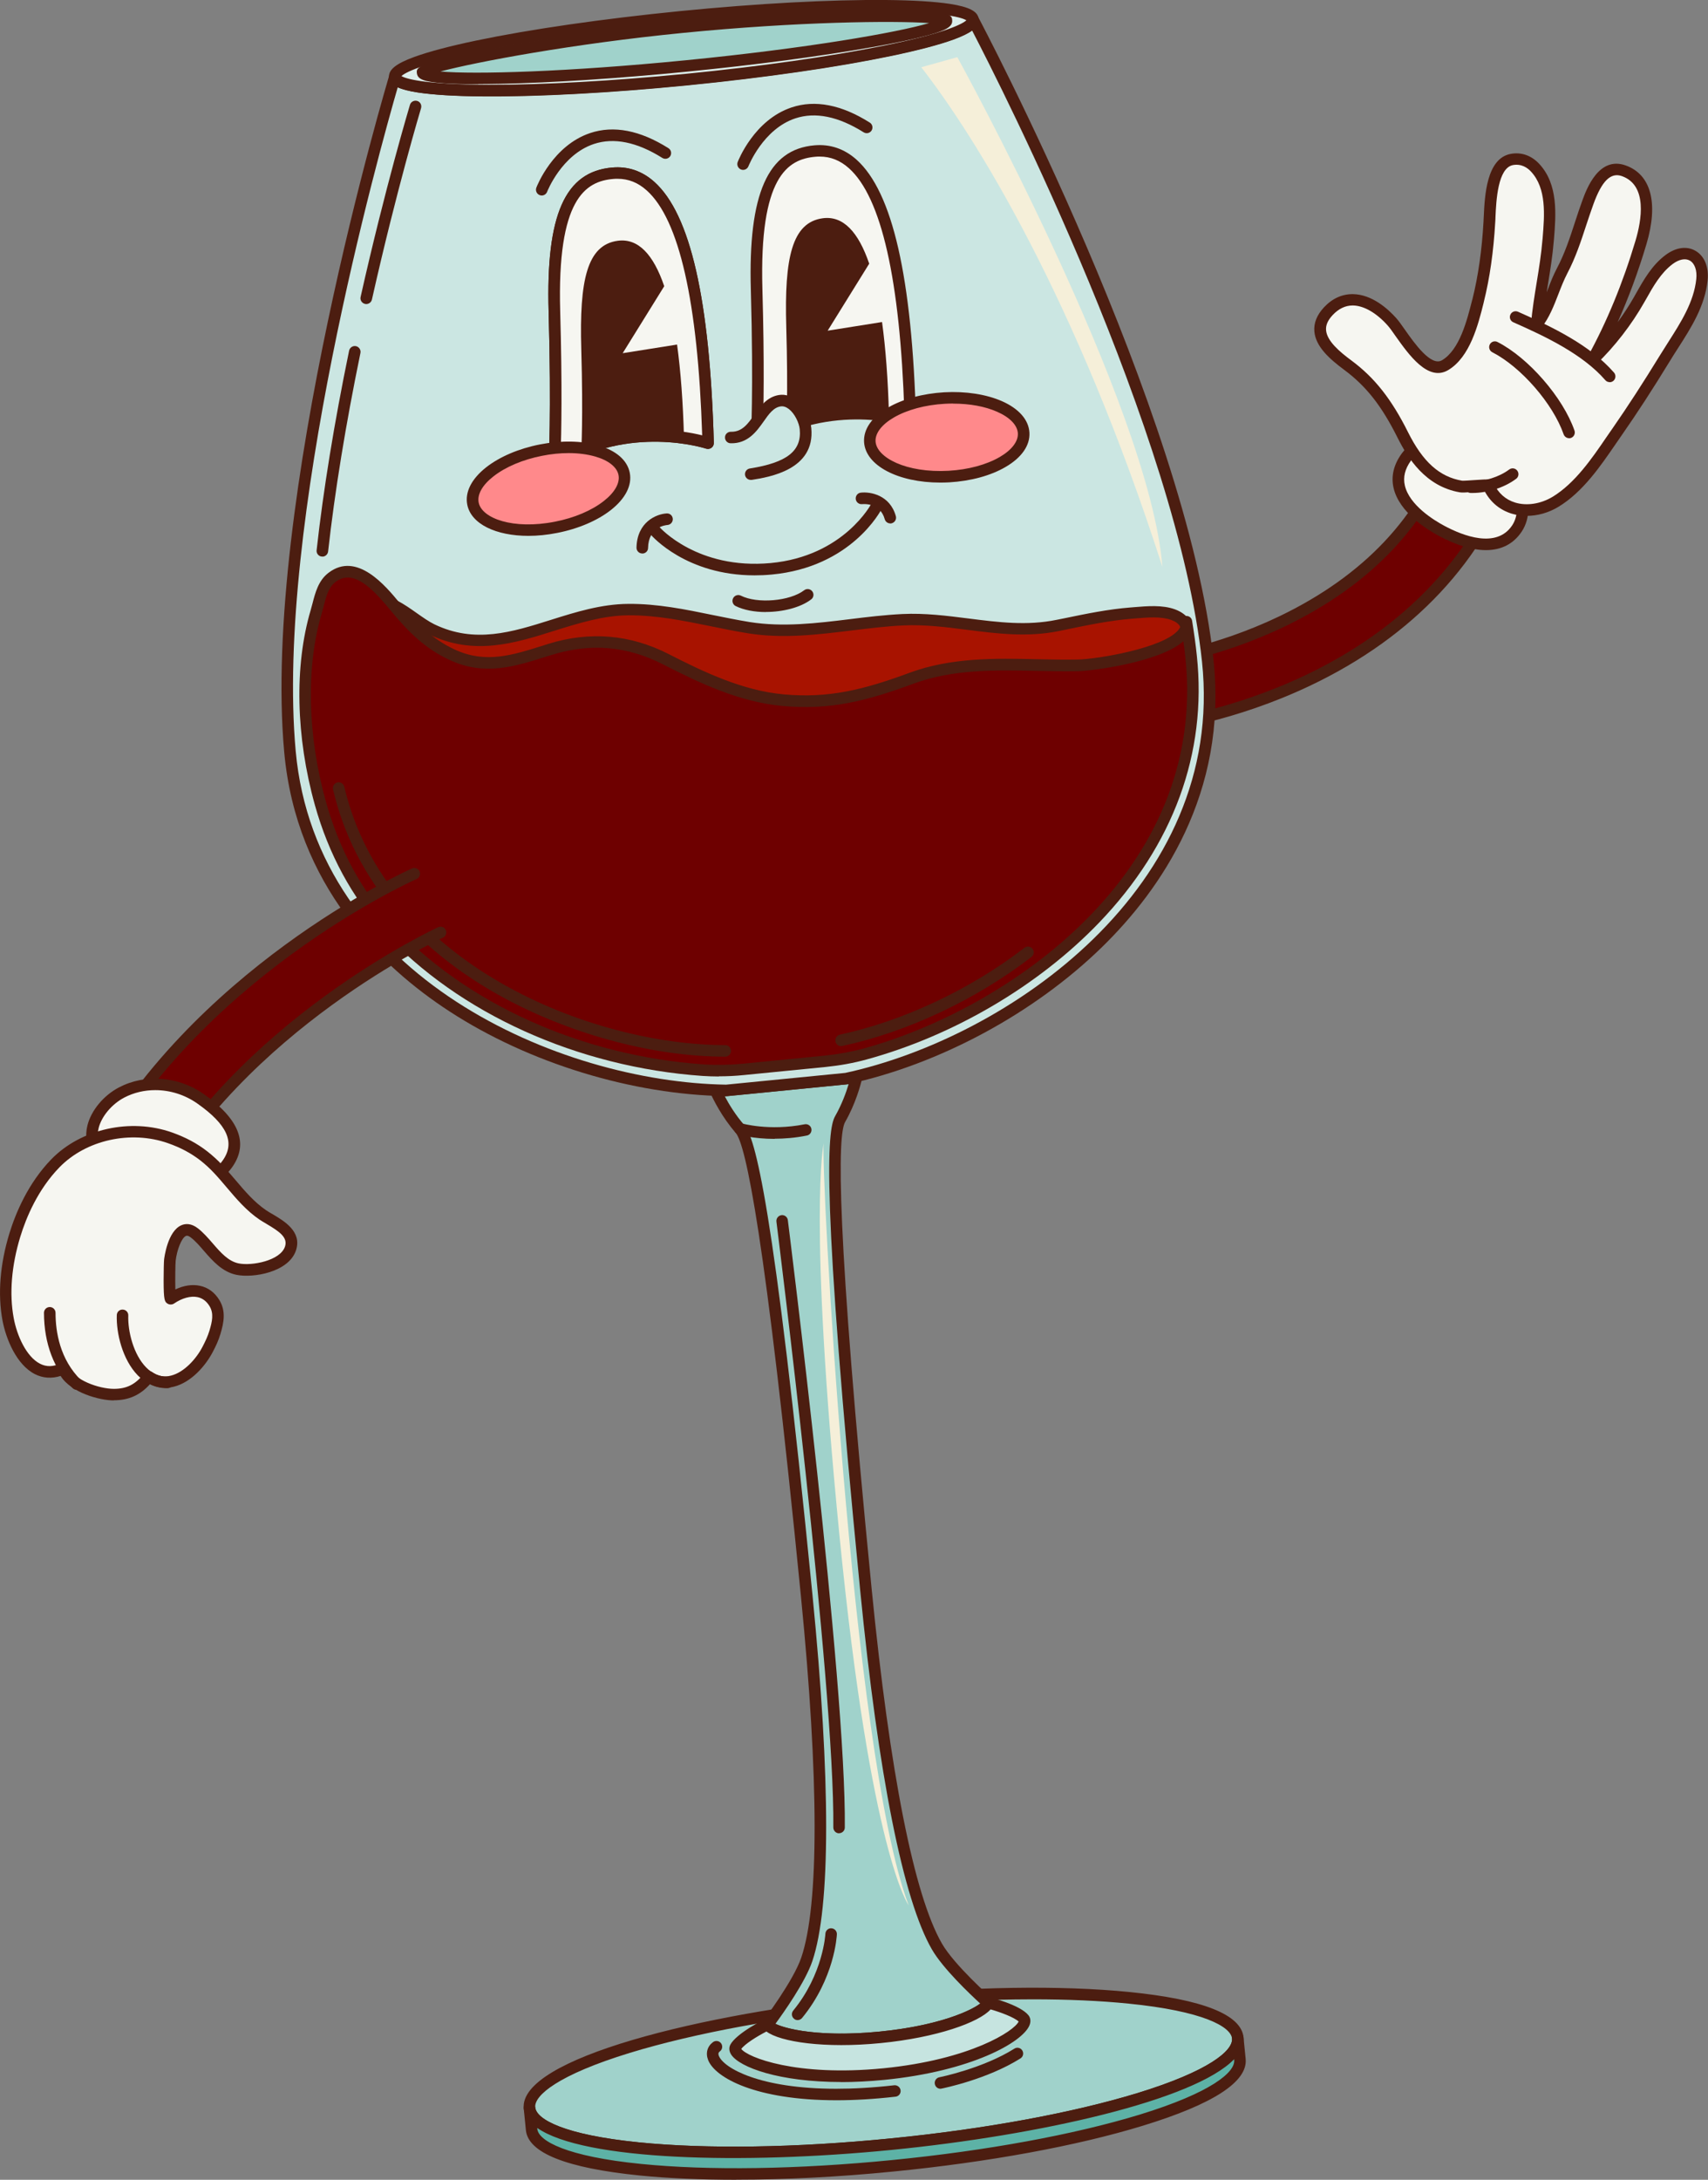 <?xml version="1.0" encoding="UTF-8"?>
<svg id="Calque_2" data-name="Calque 2" xmlns="http://www.w3.org/2000/svg" viewBox="0 0 215.56 274.94">
  <rect x="0" y="0" width="215.56" height="274.94" fill="#808080" stroke="none"/>
  <defs>
    <style>
      .cls-1 {
        fill: #5db2a6;
      }

      .cls-2 {
        fill: #cbe6e2;
      }

      .cls-3 {
        fill: #4c1d10;
      }

      .cls-4 {
        fill: #a81300;
      }

      .cls-5 {
        fill: #dceeeb;
      }

      .cls-6 {
        fill: #f5efd9;
      }

      .cls-7 {
        fill: #ff898b;
      }

      .cls-8 {
        fill: #a0d2cb;
      }

      .cls-9 {
        fill: #6e0000;
      }

      .cls-10 {
        fill: #c6e4e0;
      }

      .cls-11 {
        fill: #f6f6f1;
      }
    </style>
  </defs>
  <g id="Layer_1" data-name="Layer 1">
    <g>
      <g>
        <g>
          <path class="cls-9" d="M145.79,91.47c-1.81-.21-3.31-1.64-3.55-3.53-.27-2.22,1.31-4.25,3.53-4.52.17-.02,7.64-1.02,15.98-5.01,10.86-5.2,18.05-12.83,21.35-22.66.71-2.12,3.01-3.27,5.14-2.55,2.12.71,3.27,3.01,2.55,5.14-4,11.9-12.92,21.42-25.79,27.51-9.54,4.52-17.89,5.58-18.24,5.63-.33.04-.66.04-.98,0Z"/>
          <path class="cls-3" d="M146.27,92.23c-.19,0-.37-.01-.56-.03h0c-2.19-.26-3.91-1.97-4.19-4.17-.32-2.62,1.54-5.01,4.16-5.34.3-.04,7.56-1.02,15.75-4.94,10.68-5.12,17.74-12.6,20.98-22.24.84-2.5,3.56-3.85,6.06-3.01,2.5.84,3.85,3.56,3.01,6.06-4.07,12.09-13.11,21.75-26.16,27.94-9.66,4.58-18.11,5.65-18.46,5.69-.2.03-.39.04-.59.04ZM145.88,90.75c.26.03.53.03.8,0,.35-.04,8.57-1.09,18.02-5.56,12.68-6.01,21.47-15.38,25.41-27.09.58-1.74-.36-3.63-2.1-4.22-1.74-.58-3.63.35-4.22,2.09-3.37,10.03-10.68,17.79-21.73,23.09-8.4,4.02-15.88,5.04-16.2,5.08-1.82.23-3.12,1.89-2.9,3.71.19,1.53,1.39,2.72,2.91,2.9Z"/>
        </g>
        <g>
          <g>
            <path class="cls-11" d="M191.45,61.79c1,1.36.94,3.46.01,4.87-2.22,3.35-6.66,1.83-9.52.3-3.31-1.77-7.35-5.27-4.45-9.28,1.28-1.77,3.35-2.2,5.19-1.16,2.31,1.31,4.63,2.61,7,3.81.76.38,1.36.9,1.78,1.47Z"/>
            <path class="cls-3" d="M187.55,69.39c-1.7,0-3.71-.6-5.96-1.8-1.48-.79-5-2.96-5.71-6.03-.34-1.47,0-2.92,1-4.32,1.49-2.06,3.95-2.61,6.13-1.37,2.19,1.24,4.54,2.56,6.97,3.79.83.42,1.54,1.01,2.04,1.69h0c1.14,1.55,1.16,4,.03,5.7-1.04,1.56-2.58,2.34-4.52,2.34ZM180.65,56.68c-.98,0-1.91.49-2.58,1.42-.76,1.05-1.01,2.08-.77,3.14.58,2.49,3.67,4.38,4.98,5.08,2.35,1.26,6.59,2.92,8.57-.06.79-1.19.79-2.96,0-4.03-.37-.5-.9-.94-1.53-1.26-2.45-1.25-4.83-2.58-7.03-3.82-.55-.31-1.11-.46-1.66-.46Z"/>
          </g>
          <g>
            <path class="cls-11" d="M182.38,46.08c-2.51,1.49-5.39-4-6.72-5.49-2.14-2.4-5.4-4.1-8.01-1.33-2.58,2.75.21,5.14,2.46,6.82,3.19,2.37,5.15,5.23,6.92,8.79,1.54,3.09,3.67,5.89,7.35,6.52.43.07,3.42-.25,3.47-.12,1.56,3.42,5.53,3.82,8.5,2.01,3.34-2.04,5.65-5.79,7.79-8.86,2.12-3.04,4.1-6.15,6.03-9.29,1.88-3.06,4.25-6.14,4.64-9.83.3-2.83-1.83-4.28-4.14-2.56-1.73,1.29-2.74,3.23-3.79,5.07-1.52,2.69-3.63,5.44-5.87,7.58,2.57-4.67,4.58-9.69,6.1-14.79.88-2.96,1.57-7.7-2.15-9.03-2.54-.91-3.85,2.08-4.54,3.97-1.06,2.91-1.8,5.89-3.26,8.65-1.15,2.19-1.66,4.77-3.21,6.76.31-3.56,1.16-7.04,1.45-10.62.24-3.02.6-6.71-1.64-9.13-.75-.81-1.76-1.26-2.95-1.05-2.75.51-2.72,5.73-2.84,7.85-.19,3.34-.61,6.68-1.42,9.94-.65,2.61-1.63,6.65-4.16,8.16Z"/>
            <path class="cls-3" d="M192.68,65.06c-.65,0-1.29-.09-1.89-.27-1.49-.46-2.66-1.42-3.41-2.82-.33.02-.83.05-1.2.07-1.17.08-1.67.11-1.93.06-4.34-.74-6.57-4.3-7.88-6.91-2-4-3.94-6.47-6.71-8.53-1.86-1.38-3.61-2.93-3.78-4.85-.09-1.06.32-2.09,1.22-3.05,1.05-1.12,2.28-1.67,3.64-1.66,2.44.03,4.46,1.9,5.45,3,.32.35.69.88,1.12,1.49,1.23,1.75,3.3,4.67,4.68,3.85,2.23-1.32,3.17-5.08,3.8-7.57l.04-.13c.73-2.92,1.19-6.13,1.4-9.8,0-.19.02-.4.03-.63.12-2.56.33-7.33,3.4-7.9,1.34-.25,2.62.2,3.61,1.27,2.41,2.59,2.1,6.41,1.85,9.48l-.02.2c-.15,1.87-.45,3.72-.74,5.51-.05.33-.11.66-.16.99.04-.1.08-.2.12-.3.35-.91.71-1.85,1.18-2.73.98-1.86,1.62-3.8,2.29-5.86.29-.89.59-1.8.92-2.7.51-1.39,2.06-5.63,5.47-4.4,3.2,1.15,4.15,4.76,2.61,9.93-1.03,3.46-2.25,6.75-3.63,9.84.76-1.04,1.46-2.12,2.07-3.19l.22-.39c1-1.77,2.03-3.61,3.76-4.9,1.29-.96,2.66-1.16,3.76-.53,1.14.65,1.72,2.05,1.54,3.75-.34,3.24-2.08,5.96-3.77,8.59-.33.51-.66,1.03-.97,1.54-2.24,3.66-4.17,6.62-6.06,9.33-.26.37-.52.75-.78,1.13-1.95,2.84-4.15,6.07-7.22,7.94-1.26.77-2.68,1.16-4.05,1.16ZM188.52,60.98c.56,1.21,1.49,2.04,2.7,2.41,1.47.45,3.25.17,4.75-.74,2.8-1.71,4.92-4.79,6.78-7.52.27-.39.53-.77.79-1.14,1.87-2.69,3.78-5.63,6.01-9.26.32-.52.65-1.04.99-1.57,1.59-2.49,3.24-5.07,3.54-7.96.12-1.09-.2-1.98-.81-2.33-.57-.32-1.36-.17-2.17.43-1.48,1.11-2.44,2.8-3.36,4.44l-.23.4c-1.58,2.8-3.77,5.62-6,7.75-.26.25-.66.27-.95.05-.29-.22-.37-.61-.19-.93,2.42-4.39,4.45-9.32,6.04-14.65.76-2.54,1.55-6.97-1.7-8.14-1.42-.51-2.54.58-3.61,3.53-.32.88-.62,1.79-.91,2.66-.66,2.02-1.35,4.11-2.39,6.08-.42.81-.76,1.67-1.11,2.58-.57,1.47-1.15,2.99-2.17,4.29-.2.26-.54.35-.84.23-.3-.12-.49-.42-.46-.74.16-1.77.44-3.53.72-5.23.29-1.76.58-3.58.73-5.39l.02-.2c.24-2.93.51-6.25-1.46-8.38-.45-.49-1.21-1.02-2.28-.83-1.93.36-2.12,4.53-2.21,6.53,0,.24-.02.46-.03.65-.22,3.77-.69,7.06-1.44,10.07l-.03.14c-.68,2.72-1.71,6.83-4.47,8.47h0c-2.54,1.51-4.99-1.97-6.62-4.26-.4-.58-.75-1.07-1.02-1.37-1.41-1.58-3-2.5-4.38-2.52h-.04c-.92,0-1.77.41-2.52,1.21-.62.66-.89,1.29-.83,1.92.12,1.35,1.68,2.69,3.2,3.81,2.93,2.17,5.06,4.88,7.14,9.04,1.87,3.75,3.98,5.64,6.82,6.12.17.02,1.02-.04,1.59-.08,1.9-.13,2.22-.15,2.43.39ZM182.38,46.08h0,0Z"/>
          </g>
          <path class="cls-3" d="M203.15,48.2c-.2,0-.41-.08-.55-.25-2.84-3.26-7.48-5.48-11.61-7.3-.37-.16-.54-.59-.37-.96.16-.37.59-.53.96-.37,4.27,1.89,9.09,4.19,12.12,7.68.26.3.23.76-.07,1.03-.14.12-.31.18-.48.18Z"/>
          <path class="cls-3" d="M198.03,55.27c-.3,0-.58-.19-.69-.49-1.34-3.85-5.37-8.49-9-10.35-.36-.18-.5-.62-.32-.98.18-.36.62-.5.98-.31,3.92,2,8.27,7.02,9.71,11.17.13.38-.07.8-.45.93-.08.03-.16.04-.24.04Z"/>
          <path class="cls-3" d="M185.84,62.18c-.07,0-.15,0-.22,0-.4,0-.72-.35-.71-.75.01-.4.35-.72.75-.71,1.63.05,3.56-.56,4.81-1.5.32-.24.78-.18,1.02.15.24.32.18.78-.14,1.02-1.46,1.1-3.6,1.79-5.51,1.79Z"/>
        </g>
      </g>
      <g>
        <g>
          <path class="cls-8" d="M156.21,257.06c.49,4.96-19.12,10.96-43.81,13.4-24.68,2.44-45.09.39-45.58-4.58-.49-4.96,19.12-10.96,43.81-13.4,24.68-2.44,45.09-.39,45.58,4.58Z"/>
          <path class="cls-3" d="M92.56,272.2c-14.43,0-26.03-1.86-26.46-6.25-.62-6.31,22.44-12.02,44.46-14.2,11.98-1.18,23.35-1.36,32.01-.49,9.25.93,14.09,2.85,14.37,5.72.62,6.31-22.44,12.02-44.46,14.2-6.71.66-13.59,1.02-19.91,1.02ZM130.39,252.18c-6.08,0-12.78.34-19.69,1.03-11.89,1.17-22.97,3.21-31.2,5.72-9.04,2.77-12.1,5.37-11.95,6.88.15,1.51,3.66,3.46,13.07,4.41,8.56.86,19.83.69,31.72-.49,11.89-1.17,22.97-3.21,31.2-5.72,9.04-2.77,12.1-5.37,11.95-6.88-.15-1.51-3.66-3.47-13.07-4.41-3.59-.36-7.65-.54-12.03-.54Z"/>
        </g>
        <g>
          <path class="cls-8" d="M109.28,200.51c-3.29-33.29-4.89-56.5-3.26-59.35,1.25-2.17,1.86-4.41,2.08-5.35-.3.07-.61.13-.91.19l-7.98.79-7.98.79c-.31,0-.62,0-.93-.01.4.88,1.44,2.95,3.09,4.84,2.16,2.48,5.12,25.55,8.41,58.84,3.29,33.29,1.07,42.76.01,45.89-1.06,3.13-4.94,8.22-4.94,8.22.37.97,5.61,2.47,14.2,1.62,8.6-.85,13.44-3.34,13.61-4.37,0,0-4.8-4.23-6.45-7.1-1.65-2.86-5.67-11.71-8.96-45Z"/>
          <path class="cls-3" d="M106.18,257.95c-5.59,0-9.49-1.04-9.98-2.34-.09-.23-.05-.5.1-.7.04-.05,3.82-5.03,4.83-8.01,2.25-6.66,2.24-22.42-.05-45.58-4.51-45.66-6.97-56.98-8.23-58.43-1.73-1.98-2.81-4.17-3.2-5.02-.1-.23-.08-.49.06-.7s.37-.34.62-.33c.3,0,.59.01.88.01l15.88-1.57c.28-.06.57-.12.86-.19.24-.05.5.02.68.2.18.18.25.43.19.68-.21.91-.85,3.27-2.16,5.55-.96,1.67-1.16,13.25,3.35,58.92,2.29,23.16,5.35,38.62,8.87,44.71,1.57,2.73,6.25,6.87,6.3,6.91.19.17.28.42.24.67-.29,1.75-6.09,4.17-14.26,4.97-1.76.17-3.43.25-4.97.25ZM97.85,255.26c1.21.62,5.53,1.74,13.15.99,7.62-.75,11.64-2.7,12.71-3.54-1.29-1.18-4.71-4.42-6.1-6.83-3.62-6.27-6.75-21.93-9.05-45.29-4.93-49.94-4.17-58.04-3.17-59.79.84-1.47,1.39-2.98,1.71-4.05l-15.62,1.54c.52.99,1.35,2.36,2.47,3.64,1.32,1.52,3.66,9.31,8.59,59.25,2.31,23.37,2.3,39.34-.02,46.19-.89,2.63-3.62,6.48-4.65,7.89Z"/>
        </g>
        <g>
          <path class="cls-1" d="M112.41,270.46c-24.68,2.44-45.09.39-45.58-4.58h0l.27,2.73c.49,4.96,20.9,7.01,45.58,4.58,24.68-2.44,44.3-8.44,43.81-13.4l-.27-2.72c.49,4.96-19.12,10.96-43.81,13.4Z"/>
          <path class="cls-3" d="M92.92,274.94c-4.43,0-8.54-.18-12.18-.54-9.25-.93-14.09-2.85-14.37-5.72l-.27-2.72s0,0,0,0c-.04-.4.25-.75.65-.8.4-.04.76.25.8.65h0c.15,1.52,3.66,3.47,13.07,4.41,8.56.86,19.83.69,31.72-.49l.07.72-.07-.72c11.89-1.17,22.97-3.21,31.2-5.72,9.04-2.77,12.1-5.37,11.95-6.88-.04-.4.25-.76.65-.8.4-.04.76.25.8.65l.27,2.72c.28,2.86-4.08,5.7-12.97,8.42-8.32,2.55-19.5,4.6-31.48,5.78-6.95.69-13.7,1.03-19.83,1.03ZM67.81,268.41v.12c.16,1.51,3.67,3.47,13.08,4.41,8.56.86,19.83.69,31.72-.49,11.89-1.17,22.97-3.21,31.2-5.72,9.04-2.77,12.1-5.37,11.95-6.88v-.12c-4.98,5.17-24.51,9.6-43.28,11.45-18.77,1.85-38.79,1.33-44.67-2.77Z"/>
        </g>
        <g>
          <path class="cls-10" d="M129.23,254.63c-.9-1.1-4.54-2.03-4.54-2.03h0c-.17,1.03-5.01,3.52-13.61,4.37-8.6.85-13.83-.65-14.2-1.62h0s-3.39,1.62-4.06,2.88c-.67,1.26,6.06,4.63,18.71,3.38,12.66-1.25,18.6-5.87,17.69-6.97Z"/>
          <path class="cls-3" d="M106.16,262.61c-7.86,0-12.8-1.86-13.86-3.43-.29-.43-.33-.9-.12-1.29.73-1.37,4.25-3.26,4.7-3.26.29,0,.54.17.66.42.47.51,4.86,2.05,13.47,1.2,8.61-.85,12.62-3.22,12.97-3.81.08-.33.37-.56.71-.56.14,0,4.02.97,5.1,2.3.28.34.33.82.13,1.29-.88,2.13-7.32,5.78-18.32,6.87-1.94.19-3.76.28-5.45.28ZM93.55,258.43c.76,1.06,6.93,3.53,17.92,2.45,10.99-1.09,16.56-4.71,17.09-5.9-.59-.54-2.25-1.16-3.54-1.53-1.47,1.64-6.77,3.55-13.86,4.25-7.09.7-12.67-.14-14.43-1.46-1.2.62-2.7,1.55-3.18,2.2ZM128.66,255.09h0,0ZM123.97,252.48h0s0,0,0,0Z"/>
        </g>
        <g>
          <path class="cls-2" d="M122.79,2.47c.22,2.18-15.94,5.56-36.09,7.55-20.15,1.99-36.66,1.83-36.87-.35,0,0-16.12,53.49-13.24,85.12,2.65,29.08,33.76,42.42,55.06,42.73l7.56-.75,7.56-.75c20.83-4.47,48.73-23.63,45.64-52.67-3.36-31.58-29.63-80.89-29.63-80.89Z"/>
          <path class="cls-3" d="M91.65,138.26h-.01c-11.84-.17-24.89-4.17-34.91-10.69-8.67-5.64-19.33-15.89-20.86-32.7-2.86-31.41,13.1-84.87,13.27-85.4.1-.33.42-.55.77-.52.32.03.57.26.64.57.19.17,1.7,1.15,11.13,1.18,6.82.02,15.69-.48,24.96-1.39,9.27-.91,18.06-2.16,24.75-3.51,9.24-1.87,10.53-3.13,10.69-3.33,0-.31.21-.59.52-.68.33-.1.69.05.85.35.26.49,26.37,49.8,29.71,81.16,1.78,16.78-6.66,28.92-14.07,36.15-8.56,8.36-20.57,14.83-32.15,17.31-.03,0-.05,0-.08.01l-15.12,1.49s-.05,0-.07,0ZM50.2,11c-2.27,7.83-15.49,55.11-12.88,83.74,2.6,28.49,33.31,41.74,54.31,42.07l15.04-1.48c20.53-4.43,48.06-23.43,45.03-51.87-3.04-28.58-25.25-72.37-29.01-79.6-.52.38-1.3.75-2.36,1.14-1.82.66-4.45,1.35-7.79,2.05-6.84,1.43-15.99,2.75-25.76,3.72-9.77.96-19,1.46-25.99,1.39-3.42-.03-6.13-.2-8.05-.49-1.12-.17-1.95-.38-2.54-.65ZM106.77,136.04h0,0ZM122.06,2.54h0,0Z"/>
        </g>
        <g>
          <path class="cls-4" d="M149.5,78.58c.99,1.53-.5,3.85-2.23,4.76-2.8,1.47-6.66,1.06-9.7,1.07-7.23.01-14.18.18-21.26,2.02-5.92,1.54-11.92,3.26-18.09,3.29-5.3.02-10.33-.25-15.63.16-5.34.42-10.68.76-16.03,1.03-3.88.19-6.94.88-10.6-.97-4.52-2.27-8.18-6.11-10.64-10.49-1.11-1.97-.79-3.73,2.05-3.73,2.58,0,4.96,2.61,7.15,3.67,8.72,4.21,16.17-2.45,24.81-2.49,5.24-.03,10.08,1.46,15.19,2.28,6.51,1.04,12.94-.69,19.43-1,6.61-.31,12.89,2.08,19.58.72,3.07-.62,6.13-1.3,9.25-1.55,1.63-.13,3.7-.38,5.28.2.7.26,1.16.62,1.44,1.04Z"/>
          <path class="cls-3" d="M61.58,91.92c-1.92,0-3.86-.27-5.96-1.33-4.39-2.21-8.28-6.03-10.95-10.78-.76-1.35-.89-2.59-.37-3.49.35-.61,1.17-1.33,3.05-1.33h.01c1.93,0,3.69,1.25,5.25,2.35.78.55,1.51,1.06,2.2,1.4,5.12,2.47,9.79,1,14.74-.56,3.12-.98,6.34-1.99,9.75-2.01,3.68-.03,7.22.7,10.63,1.4,1.53.31,3.1.63,4.68.89,4.2.67,8.48.15,12.63-.36,2.17-.27,4.42-.54,6.65-.65,2.83-.14,5.62.22,8.32.56,3.8.48,7.39.94,11.15.17l1-.2c2.71-.56,5.51-1.14,8.34-1.36l.49-.04c1.57-.13,3.52-.3,5.1.28.81.3,1.42.75,1.8,1.33h0c.44.68.55,1.5.32,2.39-.35,1.34-1.48,2.71-2.82,3.41-2.47,1.3-5.61,1.23-8.38,1.18-.58-.01-1.14-.03-1.67-.02-7.11.01-14.06.17-21.08,2-.5.13-.99.26-1.49.39-5.42,1.42-11.03,2.9-16.78,2.92-1.61,0-3.22-.01-4.77-.04-3.68-.05-7.15-.09-10.81.19-5.37.42-10.77.77-16.05,1.04-.67.03-1.33.08-1.96.13-1.03.08-2.04.15-3.05.15ZM47.37,76.45h0c-.93,0-1.57.22-1.8.61-.24.42-.1,1.18.38,2.04,2.53,4.5,6.2,8.11,10.33,10.19,2.85,1.43,5.35,1.24,8.25,1.02.64-.05,1.3-.1,1.99-.13,5.27-.26,10.65-.61,16.01-1.03,3.73-.29,7.4-.25,10.95-.2,1.54.02,3.14.04,4.74.03,5.56-.02,11.08-1.47,16.41-2.87.5-.13,1-.26,1.49-.39,7.18-1.87,14.24-2.04,21.45-2.05.55,0,1.11.01,1.7.02,2.59.06,5.53.12,7.66-1.01.98-.52,1.84-1.54,2.09-2.5.13-.49.08-.9-.13-1.23h0c-.2-.31-.56-.57-1.07-.75-1.27-.47-2.97-.32-4.47-.2l-.5.04c-2.74.22-5.5.79-8.17,1.34l-1,.21c-4,.82-7.88.33-11.63-.15-2.63-.34-5.36-.68-8.07-.55-2.18.1-4.4.38-6.54.64-4.25.52-8.64,1.06-13.04.35-1.6-.26-3.2-.58-4.74-.9-3.5-.71-6.79-1.38-10.33-1.37-3.2.02-6.31,1-9.33,1.94-5,1.58-10.17,3.2-15.81.48-.8-.39-1.58-.94-2.41-1.52-1.45-1.02-2.95-2.08-4.41-2.08Z"/>
        </g>
        <g>
          <path class="cls-5" d="M122.79,2.47c.22,2.18-15.94,5.56-36.09,7.55-20.15,1.99-36.66,1.83-36.87-.35-.22-2.18,15.94-5.56,36.09-7.55,20.15-1.99,36.66-1.83,36.87.35Z"/>
          <path class="cls-3" d="M62.04,12.15c-.43,0-.85,0-1.26,0-3.42-.03-6.13-.2-8.05-.49-2.45-.38-3.54-.95-3.63-1.9-.09-.96.86-1.73,3.19-2.58,1.82-.66,4.45-1.36,7.79-2.06,6.84-1.43,15.99-2.75,25.76-3.72C95.62.43,104.84-.06,111.83,0c3.42.03,6.13.2,8.05.49,2.45.38,3.54.95,3.63,1.9h0c.1.96-.86,1.73-3.19,2.58-1.82.66-4.45,1.35-7.79,2.05-6.84,1.43-15.99,2.75-25.76,3.72-9.19.91-17.9,1.4-24.72,1.4ZM50.65,9.59c.48.29,2.58,1.07,11.02,1.1,6.82.02,15.69-.48,24.96-1.39,9.27-.91,18.06-2.16,24.75-3.51,8.27-1.67,10.18-2.86,10.59-3.23-.48-.29-2.58-1.08-11.02-1.1-6.81-.02-15.69.48-24.96,1.39-9.27.92-18.06,2.16-24.75,3.52-8.27,1.67-10.17,2.85-10.59,3.23ZM122.1,2.66h0,0Z"/>
        </g>
        <g>
          <path class="cls-8" d="M119.45,2.6c.12,1.21-14.56,3.92-32.81,5.73-18.26,1.8-33.18,2.01-33.3.8-.07-.66,14.56-3.9,32.82-5.7,18.26-1.8,33.22-1.59,33.3-.83Z"/>
          <path class="cls-3" d="M60.36,10.62c-1.76,0-3.25-.04-4.39-.12-2.46-.18-3.28-.49-3.36-1.29-.07-.69-.13-1.28,10.13-3.21,4.09-.77,12.57-2.22,23.34-3.29,10.91-1.08,19.43-1.32,23.53-1.38,10.43-.13,10.5.51,10.56,1.2h0c.08.8-.66,1.27-3.04,1.92-1.66.46-4.1.98-7.07,1.5-6.43,1.14-14.73,2.24-23.35,3.09-8.63.85-16.98,1.4-23.51,1.53-1.01.02-1.96.03-2.84.03ZM55.62,9.02c4.32.37,15.83.07,30.94-1.42,15.22-1.5,26.63-3.48,30.71-4.69-4.46-.31-16.58-.19-31.06,1.24-14.01,1.38-26.11,3.67-30.6,4.86Z"/>
        </g>
        <path class="cls-3" d="M97.77,143.65c-2.7,0-4.49-.52-4.6-.56-.38-.12-.6-.52-.49-.91.11-.38.52-.6.91-.49h0s3.48,1.01,7.96.12c.39-.08.78.18.85.57.08.39-.18.78-.57.85-1.49.3-2.87.4-4.07.4Z"/>
        <g>
          <path class="cls-8" d="M98.7,154s7.38,58.34,7.19,76.5l-7.19-76.5Z"/>
          <path class="cls-3" d="M105.89,231.24h0c-.4,0-.72-.34-.72-.74.19-17.91-7.11-75.83-7.18-76.41-.05-.4.23-.76.63-.82.4-.05.76.23.81.63.07.58,7.39,58.6,7.19,76.61,0,.4-.33.72-.73.72Z"/>
        </g>
        <g>
          <path class="cls-8" d="M104.9,243.95s-.24,5.26-4.23,10.12l4.23-10.12Z"/>
          <path class="cls-3" d="M100.67,254.8c-.16,0-.33-.05-.46-.17-.31-.25-.36-.71-.1-1.03,3.78-4.6,4.06-9.64,4.06-9.69.02-.4.36-.72.76-.69.4.02.71.36.69.76-.01.23-.3,5.56-4.39,10.55-.14.17-.35.27-.56.27Z"/>
        </g>
        <path class="cls-3" d="M105.57,264.91c-10.19,0-15.3-2.84-16.19-5.05-.35-.88-.13-1.73.6-2.28.32-.24.78-.18,1.02.14.24.32.18.78-.14,1.02-.17.13-.25.27-.13.58.61,1.52,5.13,4.14,14.79,4.14,2.18,0,4.61-.13,7.33-.44.4-.04.76.24.81.64.05.4-.24.76-.64.8-2.73.31-5.21.45-7.45.45Z"/>
        <path class="cls-3" d="M118.69,263.46c-.34,0-.64-.24-.71-.59-.08-.4.18-.78.57-.86.06-.01,5.5-1.11,9.47-3.61.34-.22.79-.11,1,.23.21.34.11.79-.23,1-4.21,2.65-9.73,3.76-9.97,3.81-.05.01-.1.02-.14.02Z"/>
        <path class="cls-6" d="M103.95,144.21c-.39,2.31,3.45,76.95,10.73,96.11,0,0-4.75-6.34-8.73-46.59-3.97-40.25-2-49.52-2-49.52Z"/>
        <path class="cls-6" d="M120.82,7.21s24.29,44.02,25.88,64.29c-10.9-33.92-23.6-54.24-30.43-63.02l4.55-1.27Z"/>
        <g>
          <path class="cls-9" d="M149.74,78.44c.6,3.71-11.29,5.45-13.72,5.49-7.04.12-14.21-.88-20.98,1.63-5.64,2.08-10.22,3.32-16.24,2.76-5.27-.49-10.1-2.78-14.75-5.16-4.67-2.39-9.55-2.83-14.66-1.24-4.24,1.32-7.92,2.68-12.26.69-3.07-1.41-5.14-3.53-7.24-6.07-1.74-2.11-4.94-6.05-8-3.72-1.32,1.01-1.54,2.82-2,4.37-2.24,7.58-1.56,16.6.55,24.14,1.61,5.77,4.4,11.24,8.47,15.66,10,10.86,25.23,16.96,39.8,17.97,1.7.12,3.41.08,5.1-.08l10.32-1.02c1.7-.17,3.38-.47,5.02-.92,19.7-5.38,44.01-23.43,41.17-50.14-.15-1.43-.35-2.89-.6-4.38Z"/>
          <path class="cls-3" d="M90.73,135.78c-.7,0-1.39-.03-2.07-.07-15.74-1.1-30.8-7.9-40.28-18.21-3.93-4.27-6.92-9.79-8.64-15.96-2.41-8.62-2.6-17.57-.54-24.55.08-.29.16-.58.24-.88.35-1.35.74-2.89,2.02-3.86,3.58-2.74,7.21,1.66,8.95,3.77l.05.06c2.12,2.57,4.12,4.56,6.98,5.87,3.84,1.76,7.17.71,11.02-.5l.72-.23c5.24-1.63,10.36-1.2,15.21,1.28,4.51,2.31,9.35,4.6,14.48,5.08,5.73.53,10.18-.6,15.92-2.72,5.26-1.94,10.78-1.83,16.12-1.71,1.68.04,3.41.07,5.1.04,2.42-.04,10.78-1.42,12.69-3.71.36-.43.36-.74.32-.94-.06-.4.2-.77.6-.84.4-.06.77.2.83.6.25,1.55.46,3.04.6,4.42,1.3,12.26-2.96,23.89-12.33,33.65-7.65,7.96-18.36,14.26-29.37,17.27-1.64.45-3.37.76-5.14.94l-10.32,1.02c-1.06.11-2.12.16-3.16.16ZM43.88,72.85c-.52,0-1.04.17-1.55.56-.87.67-1.17,1.83-1.49,3.07-.08.31-.16.62-.25.93-1.99,6.72-1.79,15.37.55,23.74,1.66,5.95,4.53,11.26,8.31,15.36,9.24,10.03,23.94,16.67,39.31,17.74,1.61.11,3.29.08,4.98-.08l10.32-1.02c1.69-.17,3.34-.47,4.9-.89,17.93-4.89,43.54-22.08,40.64-49.36-.07-.65-.15-1.32-.25-2.02-3.02,2.67-11.6,3.75-13.34,3.78-1.72.03-3.47,0-5.16-.04-5.2-.11-10.58-.23-15.58,1.62-5.94,2.2-10.56,3.36-16.56,2.8-5.39-.5-10.37-2.86-15.01-5.23-4.57-2.34-9.18-2.73-14.12-1.19l-.71.22c-3.97,1.25-7.72,2.43-12.07.43-3.11-1.43-5.25-3.54-7.5-6.27l-.05-.06c-1.68-2.04-3.56-4.1-5.39-4.1Z"/>
        </g>
        <path class="cls-3" d="M40.68,70.2s-.05,0-.08,0c-.4-.04-.69-.4-.64-.8.84-7.58,2.22-16.05,4.1-25.17.08-.39.47-.65.86-.57.39.08.65.47.57.86-1.87,9.08-3.24,17.5-4.08,25.04-.04.37-.36.65-.72.65Z"/>
        <path class="cls-3" d="M46.22,38.35c-.05,0-.11,0-.16-.02-.39-.09-.64-.48-.55-.87,3.1-13.82,6.2-24.14,6.23-24.24.11-.38.52-.6.91-.49.39.11.6.52.49.91-.03.1-3.11,10.37-6.2,24.14-.08.34-.38.57-.71.57Z"/>
        <path class="cls-3" d="M106.15,131.95c-.34,0-.64-.23-.71-.58-.08-.39.17-.78.56-.87,7.98-1.71,16.47-5.7,23.29-10.95.32-.25.78-.19,1.02.13.25.32.19.77-.13,1.02-6.99,5.39-15.7,9.48-23.88,11.23-.05.01-.1.02-.15.02Z"/>
        <path class="cls-3" d="M91.52,133.28c-9.2,0-19.9-2.92-28.62-7.8-7.77-4.35-17.7-12.38-20.87-25.91-.09-.39.15-.78.54-.88.39-.09.78.15.88.54,5.28,22.48,31.29,32.59,48.08,32.59.4,0,.73.33.73.73s-.33.73-.73.73Z"/>
      </g>
      <g>
        <g>
          <path class="cls-9" d="M55.63,117.61c-.41.19-25.24,11.63-36.89,33.52-.73,1.37-2.13,2.15-3.58,2.15-.64,0-1.3-.15-1.9-.48-1.98-1.05-2.73-3.51-1.68-5.49,13.02-24.46,39.6-36.61,40.73-37.11l3.32,7.4Z"/>
          <path class="cls-3" d="M15.15,154.01c-.78,0-1.55-.19-2.25-.56-1.13-.6-1.96-1.6-2.33-2.83-.37-1.22-.25-2.52.35-3.64,13.14-24.68,39.94-36.93,41.07-37.44.37-.16.8,0,.96.37.16.37,0,.8-.37.96-1.12.5-27.48,12.54-40.38,36.79-.42.78-.5,1.68-.25,2.54.26.85.83,1.55,1.62,1.97.49.26,1.01.39,1.56.39,1.23,0,2.36-.68,2.94-1.77,11.75-22.06,36.98-33.73,37.23-33.84.37-.17.8,0,.96.36.17.37,0,.8-.36.96-.25.11-25.03,11.57-36.55,33.2-.83,1.56-2.45,2.54-4.23,2.54Z"/>
        </g>
        <g>
          <g>
            <path class="cls-11" d="M28.76,146.7c-1,1.46-2.68,2.6-4.25,2.41-2.05-.25-4.26-.47-6.18-1.07-2.04-.64-4.76-.78-6.07-2.72-1.86-2.77.52-6.17,3.07-7.51,3.16-1.66,7.06-1.25,9.95.79,2.66,1.87,5.77,4.75,3.47,8.11Z"/>
            <path class="cls-3" d="M24.86,149.86c-.14,0-.29,0-.43-.03l-.56-.07c-1.94-.23-3.94-.47-5.75-1.03-.45-.14-.95-.26-1.47-.38-1.79-.42-3.82-.91-4.98-2.63-.76-1.12-.97-2.43-.63-3.79.48-1.89,2.04-3.76,3.97-4.77,3.31-1.74,7.51-1.41,10.71.84,4.43,3.11,5.66,6.18,3.65,9.12h0c-.97,1.41-2.69,2.75-4.5,2.75ZM19.59,137.5c-1.36,0-2.7.31-3.91.94-1.56.82-2.86,2.36-3.23,3.84-.24.96-.1,1.84.43,2.62.84,1.25,2.5,1.64,4.11,2.02.53.12,1.07.25,1.57.41,1.68.52,3.62.75,5.49.98l.56.07c1.15.14,2.62-.72,3.56-2.1,1.51-2.21.47-4.47-3.28-7.1-1.58-1.11-3.45-1.68-5.29-1.68ZM28.76,146.7h0,0Z"/>
          </g>
          <g>
            <path class="cls-11" d="M25.74,145.81c-1.26-.98-2.64-1.71-4.27-2.29-4.89-1.73-10.84-.53-14.49,3.22-2.41,2.49-4.1,5.77-5.11,9.05-1.03,3.37-1.5,7.1-.85,10.59.6,3.22,2.96,8.13,6.98,6.23.73,2.12,4.38,3.29,6.36,3.29,1.94,0,3.25-.75,4.42-2.25,2.9,2,6.06-.83,7.41-3.43.37-.72.69-1.38.93-2.16.38-1.26.66-2.51-.06-3.7-1.31-2.14-3.76-1.75-5.49-.54-.27.19-.18-4.43-.13-4.87.14-1.29,1.06-5.03,3.12-3.41,1.76,1.38,3.05,4.08,5.44,4.56,1.93.39,5.93-.38,6.66-2.61.72-2.2-2.16-3.32-3.51-4.24-2.24-1.52-3.78-3.82-5.6-5.76-.59-.63-1.19-1.19-1.83-1.68Z"/>
            <path class="cls-3" d="M14.37,176.64h0c-1.76,0-5.39-.95-6.72-3.09-1.13.36-2.25.28-3.25-.23-2.31-1.18-3.64-4.4-4.09-6.79-.61-3.3-.31-7.08.87-10.94.8-2.6,2.36-6.33,5.28-9.35,3.74-3.86,10.01-5.25,15.25-3.4,1.74.62,3.16,1.38,4.47,2.4h0c.66.52,1.29,1.09,1.91,1.75.56.6,1.1,1.23,1.62,1.84,1.22,1.44,2.38,2.8,3.86,3.81.22.15.5.32.8.49,1.5.88,3.76,2.21,2.99,4.57-.92,2.79-5.43,3.52-7.5,3.1-1.81-.36-3.04-1.78-4.12-3.02-.55-.64-1.07-1.24-1.63-1.67-.4-.32-.58-.24-.64-.22-.57.24-1.16,1.85-1.3,3.13-.04.35-.07,2.39-.04,3.62,1.05-.5,2.14-.67,3.1-.46,1.02.21,1.86.83,2.45,1.79.88,1.44.55,2.91.14,4.29-.24.8-.56,1.5-.98,2.29-.87,1.66-2.67,3.81-4.91,4.36-1.03.26-2.05.14-2.99-.33-1.26,1.4-2.7,2.04-4.58,2.04ZM8.01,171.89c.1,0,.19.02.28.06.19.08.34.24.41.43.58,1.68,3.8,2.8,5.67,2.8h0c1.64,0,2.75-.57,3.84-1.97.24-.3.67-.37.99-.15.75.52,1.53.67,2.38.45,1.66-.41,3.19-2.12,3.97-3.62.39-.75.67-1.35.88-2.04.35-1.15.58-2.18.01-3.11-.38-.62-.89-1-1.51-1.13-.86-.18-1.96.12-2.95.8-.23.16-.57.18-.82.03-.38-.23-.51-.43-.51-2.96,0-1.14.03-2.36.06-2.62.02-.15.42-3.57,2.19-4.32.47-.2,1.21-.29,2.1.41.66.52,1.26,1.2,1.83,1.86,1.02,1.18,1.99,2.29,3.31,2.55,1.65.33,5.24-.34,5.83-2.13.38-1.16-.73-1.91-2.34-2.86-.32-.19-.62-.37-.88-.54-1.65-1.12-2.92-2.62-4.15-4.07-.51-.6-1.03-1.22-1.57-1.79-.57-.61-1.14-1.13-1.74-1.6h0c-1.19-.92-2.48-1.61-4.07-2.17-4.72-1.67-10.36-.42-13.72,3.04-2.72,2.8-4.19,6.31-4.94,8.76-1.11,3.64-1.4,7.18-.83,10.25.41,2.23,1.6,4.88,3.32,5.76.81.42,1.68.4,2.64-.06.1-.05.21-.07.31-.07Z"/>
          </g>
          <path class="cls-3" d="M9.68,175.3c-.19,0-.37-.07-.51-.21-2.36-2.33-3.61-5.62-3.62-9.5,0-.4.32-.73.73-.73h0c.4,0,.73.32.73.73,0,2.43.56,5.87,3.19,8.47.29.28.29.74,0,1.03-.14.14-.33.21-.52.21Z"/>
          <path class="cls-3" d="M21.09,175.1c-1.38,0-2.66-.56-3.7-1.62-1.93-1.98-2.73-5.32-2.65-7.6.01-.4.34-.72.75-.7.4.01.72.35.7.75-.07,2.04.68,4.94,2.24,6.53.78.8,1.69,1.21,2.7,1.18h0c.4,0,.72.32.73.72,0,.4-.32.73-.72.74h-.06Z"/>
        </g>
      </g>
      <g>
        <g>
          <path class="cls-11" d="M69.97,58.54s.37-6.21,0-19.24c-.37-13.03,2.55-17.04,7.37-17.45,7.39-.63,11.38,10.68,12.02,34.04,0,0-9.88-3.34-19.4,2.65Z"/>
          <path class="cls-3" d="M69.97,59.26c-.13,0-.26-.03-.37-.1-.24-.14-.37-.4-.36-.67,0-.06.36-6.33,0-19.17-.35-12.24,2.06-17.68,8.04-18.19,1.98-.17,3.77.44,5.3,1.81,4.55,4.07,7.01,14.84,7.51,32.93,0,.24-.1.47-.3.61-.19.14-.44.18-.67.11-.1-.03-9.68-3.15-18.78,2.58-.12.07-.25.11-.39.11ZM77.93,22.55c-.17,0-.35,0-.52.02-3.54.3-7.11,2.52-6.71,16.7.27,9.52.14,15.46.06,17.95,7.66-4.24,15.2-2.97,17.86-2.31-.54-16.84-2.9-27.23-7-30.89-1.1-.99-2.31-1.47-3.69-1.47Z"/>
        </g>
        <g>
          <path class="cls-11" d="M95.49,55.73s.37-6.2,0-19.24c-.37-13.03,2.55-17.04,7.37-17.45,7.39-.63,11.38,10.68,12.02,34.04,0,0-9.88-3.34-19.4,2.65Z"/>
          <path class="cls-3" d="M95.49,56.46c-.13,0-.26-.03-.37-.1-.23-.14-.37-.4-.36-.67,0-.06.36-6.33,0-19.17-.34-12.08,2.14-17.69,8.04-18.19,1.98-.17,3.77.44,5.3,1.81,4.55,4.07,7.01,14.84,7.51,32.93,0,.24-.1.46-.29.61-.19.14-.44.18-.67.1-.09-.03-9.68-3.15-18.78,2.58-.12.08-.25.11-.39.11ZM103.45,19.75c-.17,0-.35,0-.52.02-3.54.3-7.11,2.52-6.71,16.7.27,9.52.14,15.46.06,17.95,7.66-4.24,15.2-2.97,17.86-2.31-.54-16.84-2.9-27.23-7-30.89-1.11-.99-2.32-1.47-3.69-1.47Z"/>
        </g>
        <g>
          <path class="cls-11" d="M69.97,58.54s.37-6.21,0-19.24c-.37-13.03,2.55-17.04,7.37-17.45,7.39-.63,11.38,10.68,12.02,34.04,0,0-9.88-3.34-19.4,2.65Z"/>
          <path class="cls-3" d="M69.97,59.26c-.13,0-.26-.03-.37-.1-.24-.14-.37-.4-.36-.67,0-.06.36-6.33,0-19.17-.35-12.24,2.06-17.68,8.04-18.19,1.98-.17,3.77.44,5.3,1.81,4.55,4.07,7.01,14.84,7.51,32.93,0,.24-.1.47-.3.61-.19.14-.44.18-.67.11-.1-.03-9.68-3.15-18.78,2.58-.12.07-.25.11-.39.11ZM77.93,22.55c-.17,0-.35,0-.52.02-3.54.3-7.11,2.52-6.71,16.7.27,9.52.14,15.46.06,17.95,7.66-4.24,15.2-2.97,17.86-2.31-.54-16.84-2.9-27.23-7-30.89-1.1-.99-2.31-1.47-3.69-1.47Z"/>
        </g>
        <path class="cls-3" d="M78.58,44.56l5.25-8.46c-1.36-3.99-3.28-6.08-5.87-5.73-3.87.53-4.85,4.96-4.6,13.66.25,8.71,0,12.85,0,12.85,6.47-3.18,12.96-1.77,12.96-1.77-.12-4.37-.41-8.29-.87-11.65l-6.87,1.09Z"/>
        <path class="cls-3" d="M104.45,41.72l5.25-8.46c-1.36-3.99-3.28-6.08-5.87-5.73-3.87.53-4.85,4.96-4.6,13.66.25,8.71,0,12.85,0,12.85,6.47-3.18,12.96-1.77,12.96-1.77-.12-4.37-.41-8.29-.87-11.65l-6.87,1.09Z"/>
        <g>
          <path class="cls-2" d="M92.22,55.18c3.3.07,3.55-4.25,6.2-4.65,1.73-.25,3.08,2.03,3.23,3.52.41,4.2-3.74,5.25-6.91,5.75l-2.52-4.62Z"/>
          <path class="cls-3" d="M94.75,60.53c-.35,0-.66-.25-.72-.61-.06-.4.21-.77.61-.83,4.68-.74,6.56-2.22,6.29-4.96-.08-.78-.61-1.94-1.36-2.53-.35-.27-.7-.39-1.04-.34-.9.13-1.49.95-2.16,1.91-.88,1.24-1.99,2.8-4.16,2.74-.4,0-.72-.34-.71-.74,0-.4.33-.71.73-.71.03,0,.05,0,.08,0,1.36,0,2.07-.99,2.88-2.13.76-1.07,1.62-2.28,3.14-2.51.74-.11,1.48.11,2.15.63,1.17.91,1.81,2.47,1.91,3.54.51,5.27-5.32,6.19-7.52,6.54-.04,0-.08,0-.11,0Z"/>
        </g>
        <path class="cls-3" d="M68.37,24.66c-.09,0-.17-.02-.26-.05-.38-.15-.56-.57-.42-.94.08-.22,2.09-5.32,6.8-6.89,2.96-.99,6.29-.35,9.87,1.91.34.21.44.66.23,1-.21.34-.66.44-1,.23-3.2-2.01-6.11-2.6-8.64-1.76-4.07,1.36-5.88,5.98-5.9,6.03-.11.29-.39.47-.68.47Z"/>
        <path class="cls-3" d="M93.78,21.43c-.09,0-.18-.02-.26-.05-.37-.15-.56-.57-.42-.94.08-.21,2.09-5.32,6.8-6.89,2.96-.99,6.29-.35,9.87,1.91.34.21.44.66.23,1-.21.34-.66.44-1,.23-3.2-2.01-6.1-2.6-8.63-1.76-4.06,1.35-5.89,5.99-5.91,6.03-.11.29-.39.47-.68.47Z"/>
        <g>
          <path class="cls-7" d="M109.78,55.71c.16,2.74,4.63,4.71,9.99,4.41,5.36-.3,9.58-2.77,9.43-5.5-.15-2.74-4.62-4.71-9.99-4.41-5.36.3-9.58,2.77-9.43,5.5Z"/>
          <path class="cls-3" d="M118.67,60.87c-5.32,0-9.45-2.15-9.62-5.12h0c-.09-1.61.98-3.15,3.01-4.33,1.88-1.1,4.4-1.78,7.11-1.94,2.7-.15,5.29.25,7.28,1.12,2.15.95,3.38,2.36,3.47,3.97.09,1.61-.98,3.15-3.01,4.33-1.88,1.1-4.4,1.78-7.11,1.94-.38.02-.76.03-1.14.03ZM120.29,50.9c-.35,0-.7.01-1.05.03-2.48.14-4.77.76-6.45,1.74-1.51.88-2.34,1.97-2.29,2.99h0c.11,2.04,3.85,4.02,9.22,3.72,2.48-.14,4.77-.76,6.46-1.74,1.51-.88,2.34-1.97,2.28-2.99-.06-1.02-1.01-2.01-2.61-2.71-1.53-.68-3.47-1.03-5.56-1.03Z"/>
        </g>
        <path class="cls-3" d="M95.22,72.57c-8.58,0-12.89-4.91-13.09-5.13-.26-.3-.23-.76.08-1.03s.76-.23,1.03.08c.05.06,4.78,5.38,14.01,4.53,9.25-.86,12.72-7.47,12.75-7.54.18-.36.62-.5.98-.32.36.18.5.62.32.98-.15.3-3.87,7.4-13.92,8.33-.75.07-1.47.1-2.16.1Z"/>
        <path class="cls-3" d="M112.36,66.02c-.32,0-.61-.21-.7-.53-.58-2.08-2.63-1.92-2.86-1.9-.4.04-.76-.25-.8-.65-.04-.4.24-.76.64-.8,1.21-.14,3.68.3,4.42,2.96.11.39-.12.79-.51.9-.07.02-.13.03-.2.03Z"/>
        <path class="cls-3" d="M81.06,69.81h-.02c-.4,0-.72-.34-.71-.74.07-3.24,2.52-4.24,3.81-4.31.4-.03.75.28.77.69.02.4-.28.74-.68.77-.25.02-2.39.25-2.44,2.89,0,.4-.33.71-.73.71Z"/>
        <path class="cls-3" d="M96.65,77.2c-1.41,0-2.78-.25-3.81-.76-.36-.18-.5-.62-.32-.98.18-.36.62-.51.98-.33,2.08,1.05,6.19.7,7.99-.68.32-.25.78-.18,1.02.13.25.32.19.78-.13,1.02-1.34,1.03-3.59,1.59-5.72,1.59Z"/>
        <g>
          <path class="cls-7" d="M59.69,63.51c.53,2.69,5.22,4.03,10.49,3,5.27-1.03,9.11-4.05,8.59-6.74-.53-2.69-5.22-4.03-10.49-3-5.27,1.03-9.11,4.05-8.59,6.74Z"/>
          <path class="cls-3" d="M66.69,67.59c-4.09,0-7.24-1.49-7.72-3.94-.31-1.58.54-3.25,2.38-4.7,1.71-1.34,4.12-2.37,6.78-2.89,2.66-.52,5.27-.48,7.37.12,2.26.64,3.67,1.87,3.98,3.45.31,1.58-.54,3.25-2.38,4.7-1.71,1.34-4.12,2.37-6.78,2.89-1.26.25-2.48.37-3.63.37ZM71.77,57.15c-1.07,0-2.2.11-3.35.34-2.44.48-4.62,1.4-6.16,2.61-1.38,1.08-2.05,2.27-1.85,3.28h0c.39,2.01,4.36,3.46,9.64,2.42,2.44-.48,4.62-1.4,6.16-2.61,1.38-1.08,2.05-2.27,1.85-3.28-.2-1-1.27-1.85-2.95-2.33-.99-.28-2.13-.43-3.34-.43Z"/>
        </g>
      </g>
    </g>
  </g>
</svg>